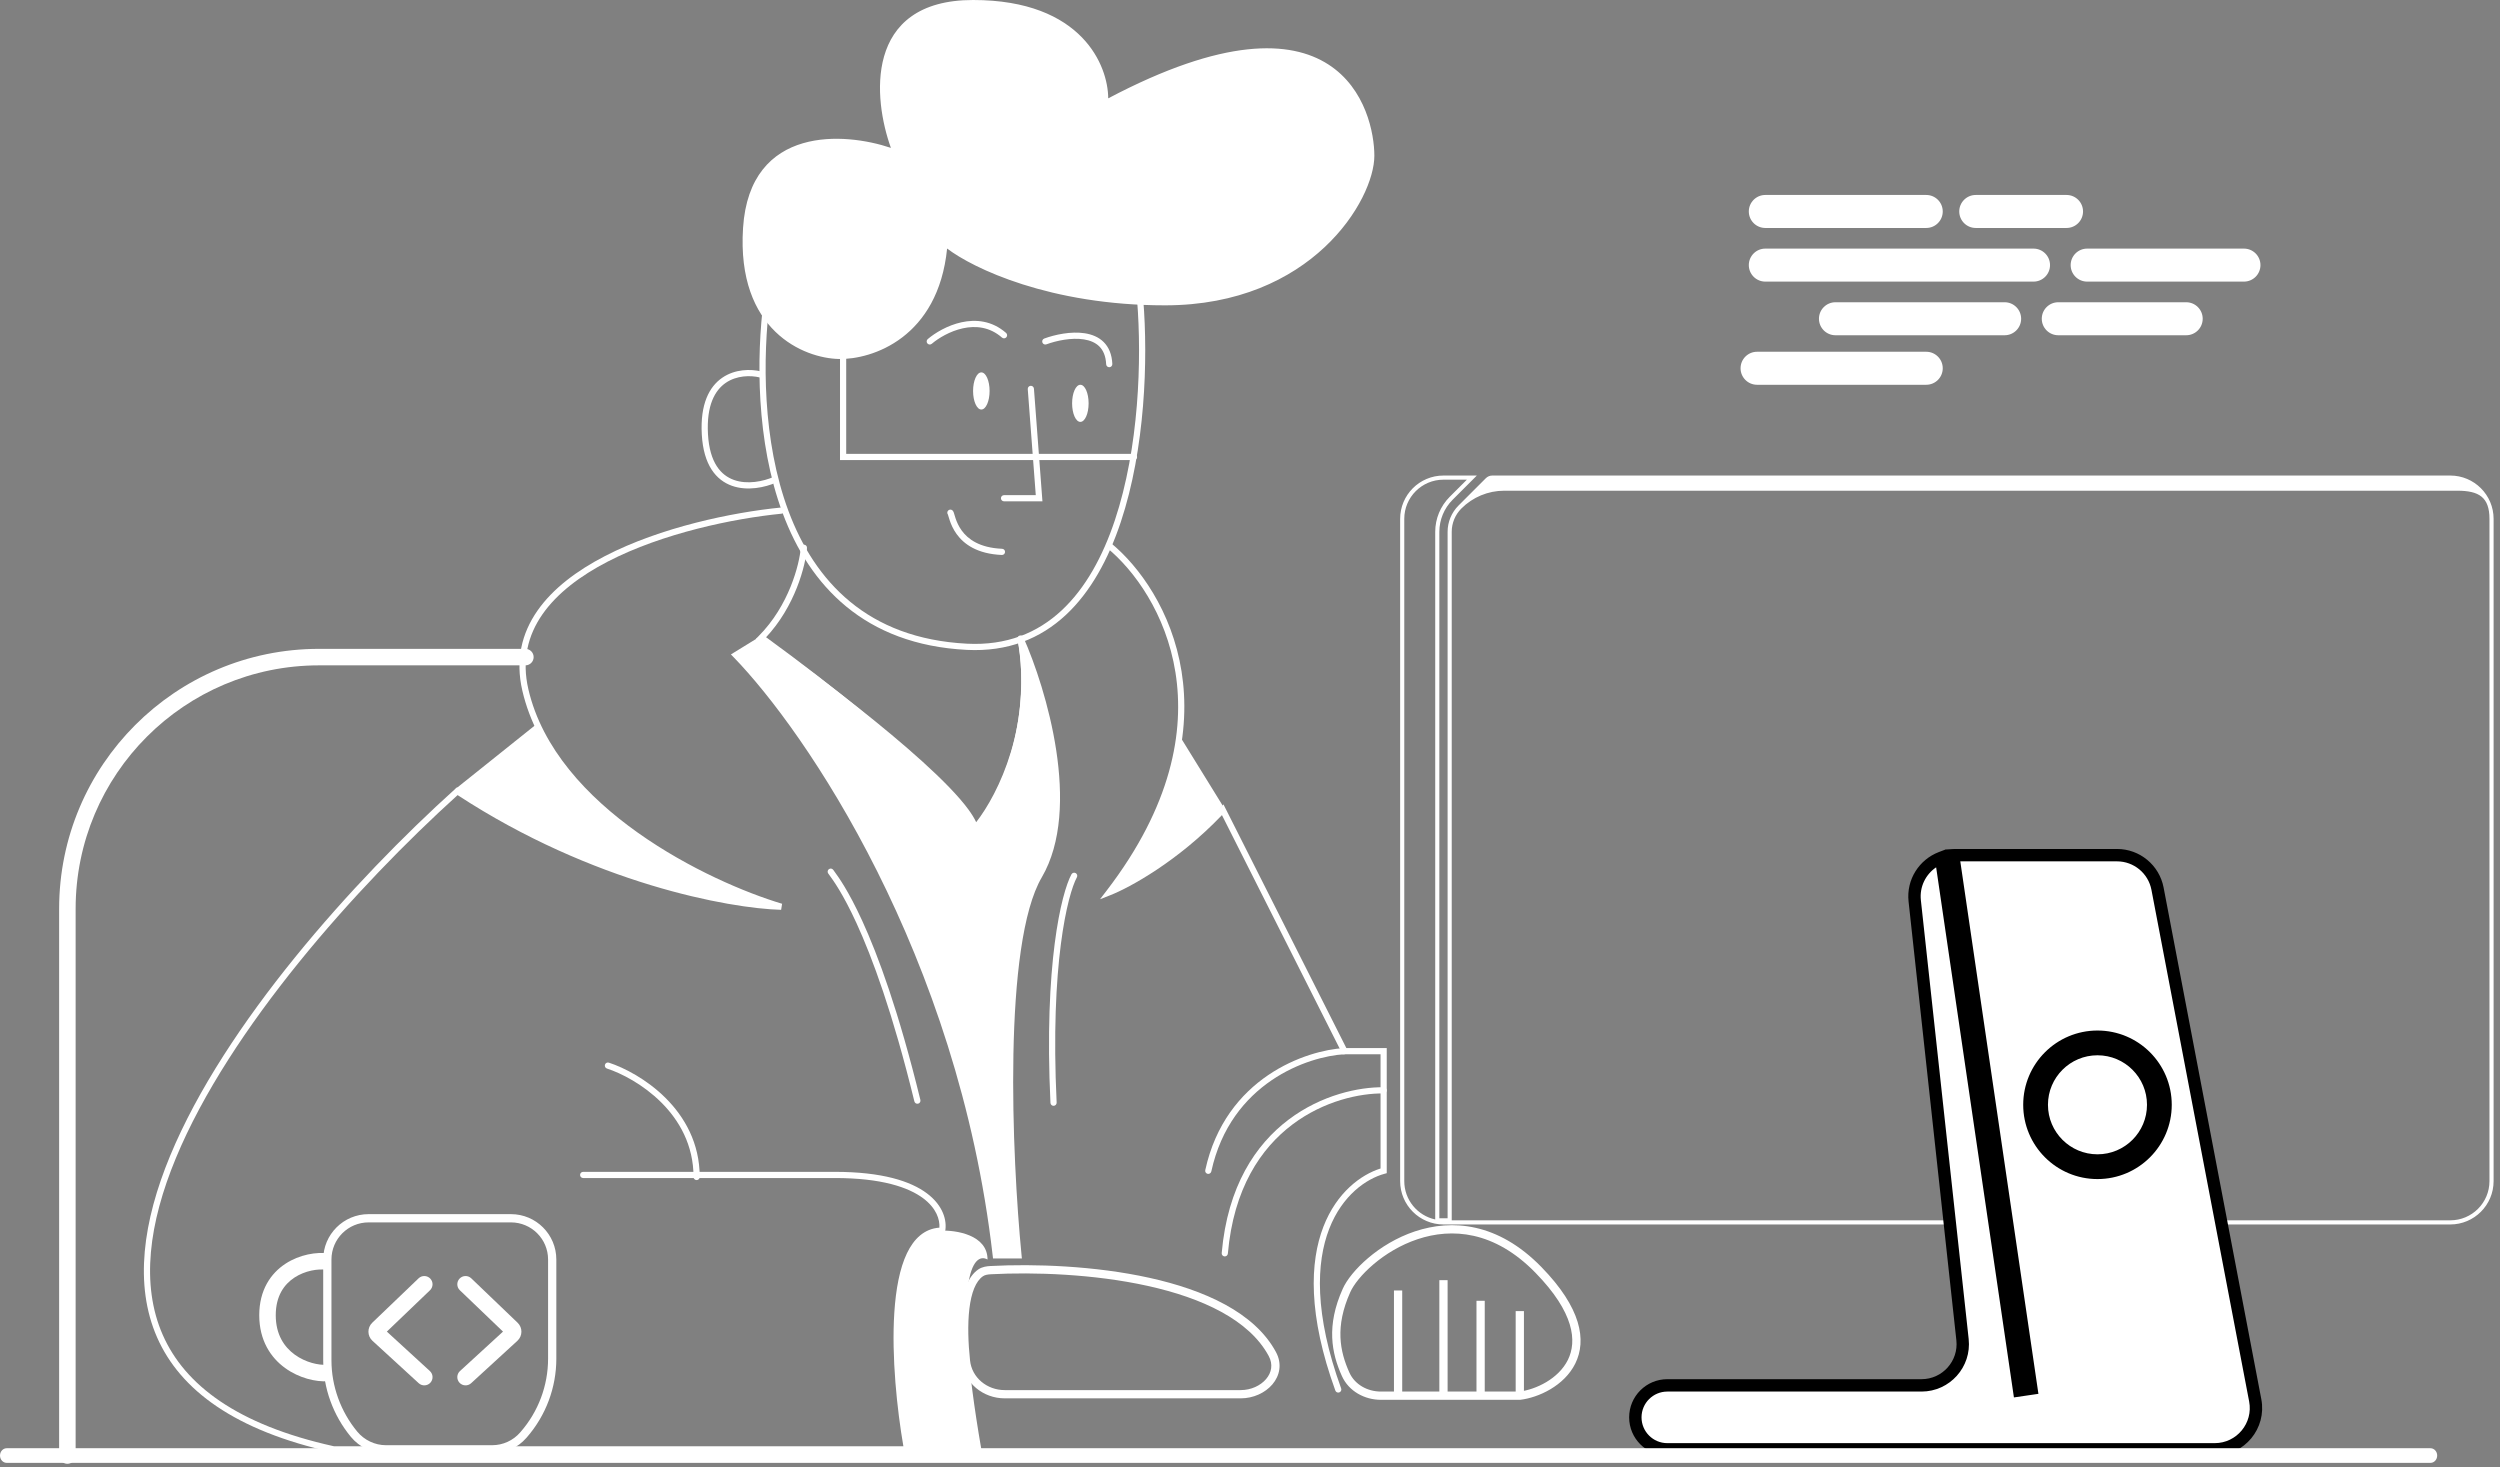 <svg viewBox="0 0 276 162" fill="none" xmlns="http://www.w3.org/2000/svg">
<rect x="0" y="0" width="276" height="162" fill="#808080" stroke="none"/>
<path d="M128.611 33.596C115.674 33.596 107.125 29.344 104.467 27.218C103.556 37.24 96.192 39.593 92.624 39.518C88.828 39.442 81.417 36.465 82.146 25.168C82.875 13.871 93.383 14.691 98.546 16.513C96.496 11.047 95.402 0.114 107.428 0.114C119.455 0.114 122.309 7.402 122.233 11.047C147.971 -2.619 151.615 12.413 151.615 17.196C151.615 21.98 144.782 33.596 128.611 33.596Z" fill="white"/>
<path fill-rule="evenodd" clip-rule="evenodd" d="M100.613 1.815C102.193 0.687 104.405 0 107.428 0C113.466 0 117.218 1.83 119.451 4.134C121.606 6.358 122.336 9.012 122.348 10.857C135.123 4.111 142.473 4.437 146.637 7.107C150.814 9.786 151.729 14.789 151.729 17.196C151.729 19.629 150 23.757 146.255 27.273C142.505 30.794 136.726 33.709 128.611 33.709C115.906 33.709 107.415 29.617 104.561 27.436C104.065 32.355 102.006 35.418 99.611 37.245C97.187 39.094 94.428 39.67 92.621 39.632C90.699 39.593 87.869 38.822 85.609 36.633C83.345 34.44 81.666 30.837 82.033 25.161C82.216 22.319 83.015 20.228 84.201 18.723C85.386 17.218 86.951 16.307 88.651 15.812C91.948 14.851 95.763 15.453 98.356 16.327C97.368 13.586 96.642 9.589 97.599 6.232C98.091 4.504 99.031 2.943 100.613 1.815ZM97.818 6.295C96.854 9.678 97.631 13.751 98.652 16.473L98.738 16.702L98.508 16.62C95.938 15.714 92.047 15.06 88.715 16.03C87.052 16.515 85.531 17.403 84.38 18.864C83.228 20.326 82.441 22.369 82.26 25.176C81.897 30.797 83.559 34.33 85.767 36.469C87.979 38.612 90.752 39.366 92.626 39.404H92.626C94.388 39.441 97.095 38.878 99.473 37.064C101.847 35.253 103.901 32.189 104.354 27.208L104.373 26.997L104.539 27.129C107.173 29.237 115.696 33.482 128.611 33.482C136.667 33.482 142.39 30.589 146.099 27.107C149.814 23.619 151.501 19.547 151.501 17.196C151.501 14.82 150.594 9.916 146.514 7.299C142.44 4.686 135.146 4.32 122.287 11.147L122.115 11.238L122.119 11.044C122.157 9.25 121.472 6.547 119.287 4.293C117.106 2.042 113.417 0.228 107.428 0.228C104.439 0.228 102.277 0.907 100.745 2C99.213 3.093 98.299 4.607 97.818 6.295Z" fill="white"/>
<path fill-rule="evenodd" clip-rule="evenodd" d="M113.78 42.593C113.968 42.579 114.132 42.72 114.147 42.908L115.085 55.347H110.845C110.656 55.347 110.503 55.194 110.503 55.006C110.503 54.817 110.656 54.664 110.845 54.664H114.349L113.465 42.96C113.451 42.772 113.592 42.608 113.78 42.593Z" fill="white"/>
<path fill-rule="evenodd" clip-rule="evenodd" d="M84.695 32.801C84.882 32.825 85.014 32.996 84.991 33.183C84.197 39.42 84.145 48.639 87.05 56.424C88.501 60.312 90.685 63.829 93.869 66.443C97.049 69.055 101.249 70.782 106.763 71.064C111.133 71.287 114.538 69.864 117.185 67.407C119.842 64.942 121.751 61.42 123.082 57.431C125.746 49.453 126.066 39.709 125.537 33.168C125.522 32.98 125.662 32.815 125.85 32.8C126.038 32.784 126.203 32.925 126.218 33.113C126.752 39.706 126.434 49.55 123.73 57.648C122.378 61.698 120.421 65.337 117.65 67.908C114.87 70.488 111.286 71.979 106.728 71.746C101.081 71.458 96.739 69.684 93.435 66.971C90.135 64.262 87.891 60.633 86.41 56.663C83.45 48.732 83.512 39.388 84.313 33.097C84.337 32.91 84.508 32.777 84.695 32.801Z" fill="white"/>
<path fill-rule="evenodd" clip-rule="evenodd" d="M79.738 41.702C81.151 40.731 82.888 40.728 84.049 41.008C84.232 41.052 84.345 41.236 84.3 41.42C84.256 41.603 84.072 41.716 83.888 41.672C82.847 41.42 81.327 41.44 80.125 42.265C78.946 43.074 77.982 44.723 78.16 47.926C78.249 49.525 78.615 50.662 79.128 51.46C79.638 52.253 80.305 52.728 81.031 52.987C82.503 53.512 84.252 53.156 85.426 52.643C85.599 52.567 85.8 52.646 85.876 52.819C85.951 52.992 85.873 53.193 85.7 53.269C84.444 53.818 82.503 54.237 80.802 53.631C79.941 53.324 79.15 52.757 78.553 51.83C77.96 50.907 77.571 49.645 77.478 47.964C77.291 44.607 78.301 42.688 79.738 41.702Z" fill="white"/>
<path fill-rule="evenodd" clip-rule="evenodd" d="M93.079 38.948C93.268 38.948 93.421 39.101 93.421 39.29V50.109H125.194C125.383 50.109 125.536 50.262 125.536 50.45C125.536 50.639 125.383 50.792 125.194 50.792H92.737V39.29C92.737 39.101 92.89 38.948 93.079 38.948Z" fill="white"/>
<path fill-rule="evenodd" clip-rule="evenodd" d="M104.681 56.359C104.815 56.225 105.031 56.225 105.165 56.359C105.236 56.431 105.272 56.525 105.286 56.562C105.286 56.562 105.286 56.563 105.287 56.563C105.307 56.617 105.327 56.681 105.346 56.744C105.354 56.772 105.362 56.8 105.371 56.83C105.405 56.945 105.444 57.078 105.496 57.231C105.624 57.61 105.825 58.088 106.168 58.564C106.843 59.499 108.111 60.477 110.632 60.586C110.821 60.595 110.967 60.754 110.959 60.943C110.95 61.131 110.791 61.277 110.602 61.269C107.885 61.151 106.419 60.079 105.614 58.964C105.217 58.415 104.99 57.868 104.849 57.45C104.792 57.283 104.748 57.133 104.714 57.018C104.706 56.99 104.698 56.964 104.691 56.94C104.672 56.876 104.658 56.833 104.647 56.805C104.647 56.803 104.646 56.801 104.645 56.799C104.549 56.666 104.561 56.479 104.681 56.359ZM104.639 56.784C104.639 56.784 104.639 56.785 104.641 56.789C104.639 56.786 104.639 56.784 104.639 56.784Z" fill="white"/>
<path fill-rule="evenodd" clip-rule="evenodd" d="M106.295 36.247C104.865 36.561 103.593 37.338 102.867 37.956C102.723 38.078 102.507 38.06 102.385 37.917C102.263 37.773 102.28 37.557 102.424 37.435C103.216 36.762 104.586 35.922 106.148 35.58C107.721 35.234 109.511 35.391 111.07 36.755C111.212 36.879 111.226 37.095 111.102 37.237C110.978 37.379 110.762 37.394 110.62 37.269C109.264 36.083 107.713 35.935 106.295 36.247ZM119.663 37.469C118.287 37.252 116.63 37.608 115.518 38.016C115.341 38.081 115.144 37.99 115.08 37.813C115.015 37.636 115.106 37.44 115.283 37.375C116.448 36.947 118.231 36.552 119.77 36.794C120.544 36.916 121.283 37.204 121.842 37.758C122.406 38.317 122.754 39.114 122.802 40.185C122.811 40.374 122.665 40.534 122.477 40.542C122.288 40.551 122.128 40.405 122.12 40.216C122.077 39.284 121.782 38.661 121.361 38.243C120.935 37.821 120.346 37.577 119.663 37.469Z" fill="white"/>
<path d="M109.251 43.162C109.251 44.294 108.843 45.212 108.34 45.212C107.836 45.212 107.428 44.294 107.428 43.162C107.428 42.03 107.836 41.112 108.34 41.112C108.843 41.112 109.251 42.03 109.251 43.162Z" fill="white"/>
<path d="M120.183 44.529C120.183 45.661 119.776 46.578 119.272 46.578C118.769 46.578 118.361 45.661 118.361 44.529C118.361 43.396 118.769 42.479 119.272 42.479C119.776 42.479 120.183 43.396 120.183 44.529Z" fill="white"/>
<path fill-rule="evenodd" clip-rule="evenodd" d="M88.779 60.132C88.967 60.147 89.107 60.311 89.092 60.499C88.94 62.401 87.808 66.945 84.492 70.445C88.216 73.08 93.687 77.152 98.412 81.102C100.843 83.135 103.083 85.141 104.786 86.906C105.637 87.788 106.359 88.614 106.905 89.358C107.273 89.859 107.57 90.334 107.77 90.771C110.198 87.664 114.04 79.956 112.331 70.555C112.297 70.369 112.42 70.192 112.606 70.158C112.792 70.124 112.969 70.247 113.003 70.433C114.848 80.578 110.396 88.803 107.915 91.672L107.49 92.163L107.326 91.535C107.206 91.074 106.88 90.478 106.354 89.762C105.833 89.052 105.134 88.25 104.294 87.38C102.616 85.641 100.397 83.653 97.973 81.626C93.127 77.574 87.487 73.389 83.772 70.773L83.44 70.54L83.727 70.252C87.116 66.863 88.264 62.286 88.411 60.445C88.426 60.257 88.591 60.117 88.779 60.132Z" fill="white"/>
<path d="M81.235 72.316L84.196 70.494C100.96 82.702 106.821 89.702 107.656 91.676C113.669 84.023 113.502 74.366 112.667 70.494C115.173 76.112 119.09 89.216 114.717 96.687C110.344 104.158 111.376 127.739 112.439 138.596H109.934C106.107 105.251 89.207 80.516 81.235 72.316Z" fill="white"/>
<path fill-rule="evenodd" clip-rule="evenodd" d="M84.212 70.083L84.397 70.218C92.788 76.329 98.457 81.141 102.136 84.677C103.976 86.445 105.32 87.896 106.259 89.033C106.94 89.858 107.417 90.528 107.714 91.04C113.311 83.563 113.14 74.305 112.333 70.566L112.979 70.355C114.242 73.187 115.858 77.897 116.609 82.845C117.359 87.779 117.259 93.021 115.012 96.86C113.953 98.668 113.205 101.489 112.705 104.91C112.206 108.321 111.959 112.293 111.881 116.379C111.726 124.549 112.249 133.145 112.779 138.563L112.816 138.938H109.629L109.594 138.635C105.778 105.375 88.917 80.707 80.99 72.554L80.693 72.249L84.212 70.083ZM81.775 72.385C89.881 80.9 106.382 105.382 110.238 138.255H112.063C111.543 132.8 111.046 124.382 111.198 116.366C111.276 112.264 111.524 108.262 112.029 104.811C112.532 101.37 113.294 98.442 114.422 96.515C116.548 92.883 116.676 87.838 115.934 82.947C115.384 79.327 114.363 75.832 113.365 73.131C113.701 77.877 112.902 85.553 107.925 91.887L107.567 92.343L107.342 91.809C107.153 91.364 106.657 90.587 105.732 89.468C104.814 88.356 103.488 86.924 101.663 85.169C98.038 81.686 92.451 76.938 84.18 70.905L81.775 72.385Z" fill="white"/>
<path fill-rule="evenodd" clip-rule="evenodd" d="M86.586 56.339C86.605 56.526 86.468 56.694 86.28 56.712C80.951 57.242 73.163 58.863 67.105 61.994C64.077 63.56 61.507 65.49 59.884 67.825C58.27 70.148 57.584 72.885 58.336 76.111C59.857 82.644 64.809 87.953 70.437 91.944C76.061 95.932 82.312 98.571 86.344 99.776L86.237 100.445C80.511 100.293 65.446 97.538 50.52 87.779C39.327 97.911 25.334 113.566 19.416 127.857C16.439 135.045 15.531 141.823 17.967 147.37C20.393 152.896 26.186 157.306 36.858 159.665H99.733C99.037 155.634 98.414 149.797 98.734 144.895C98.899 142.365 99.317 140.05 100.129 138.356C100.899 136.749 102.054 135.651 103.71 135.532C103.77 134.647 103.384 133.388 101.922 132.293C100.296 131.074 97.325 130.055 92.168 130.055H64.38C64.192 130.055 64.039 129.902 64.039 129.713C64.039 129.525 64.192 129.372 64.38 129.372H92.168C97.397 129.372 100.538 130.402 102.332 131.746C104.136 133.098 104.564 134.761 104.348 135.925L104.296 136.205H104.012C102.551 136.205 101.495 137.086 100.745 138.651C99.99 140.227 99.579 142.439 99.416 144.939C99.09 149.931 99.757 155.937 100.476 159.946L100.548 160.348H36.783L36.747 160.34C25.94 157.959 19.892 153.456 17.341 147.644C14.796 141.847 15.779 134.854 18.785 127.595C24.797 113.078 39.01 97.241 50.258 87.095L50.454 86.918L50.675 87.063C63.58 95.562 76.618 98.757 83.53 99.554C79.622 98.118 74.628 95.754 70.042 92.502C64.355 88.468 59.246 83.034 57.67 76.266C56.873 72.841 57.605 69.908 59.323 67.435C61.033 64.974 63.71 62.98 66.792 61.387C72.954 58.202 80.836 56.566 86.212 56.032C86.4 56.014 86.567 56.151 86.586 56.339Z" fill="white"/>
<path fill-rule="evenodd" clip-rule="evenodd" d="M66.789 117.536C66.847 117.357 67.04 117.259 67.219 117.317C68.896 117.863 71.393 119.141 73.476 121.215C75.564 123.293 77.249 126.185 77.249 129.941C77.249 130.13 77.096 130.283 76.908 130.283C76.719 130.283 76.566 130.13 76.566 129.941C76.566 126.409 74.987 123.682 72.994 121.699C70.996 119.711 68.596 118.484 67.008 117.967C66.828 117.908 66.73 117.715 66.789 117.536Z" fill="white"/>
<path fill-rule="evenodd" clip-rule="evenodd" d="M91.523 95.947C91.68 95.843 91.892 95.885 91.997 96.042C92.025 96.084 92.069 96.144 92.128 96.225C92.534 96.779 93.654 98.307 95.183 101.641C96.931 105.452 99.215 111.623 101.611 121.433C101.655 121.616 101.543 121.801 101.36 121.846C101.176 121.89 100.992 121.778 100.947 121.595C98.559 111.817 96.288 105.688 94.562 101.926C93.064 98.659 91.978 97.176 91.567 96.614C91.505 96.53 91.459 96.467 91.428 96.421C91.323 96.264 91.366 96.052 91.523 95.947Z" fill="white"/>
<path fill-rule="evenodd" clip-rule="evenodd" d="M118.751 96.386C118.917 96.476 118.979 96.683 118.89 96.849C118.389 97.779 117.644 100.165 117.117 104.258C116.592 108.339 116.289 114.089 116.653 121.725C116.662 121.914 116.516 122.074 116.328 122.083C116.139 122.092 115.979 121.946 115.97 121.758C115.605 114.088 115.909 108.298 116.439 104.171C116.968 100.058 117.726 97.569 118.288 96.525C118.378 96.359 118.585 96.297 118.751 96.386Z" fill="white"/>
<path fill-rule="evenodd" clip-rule="evenodd" d="M122.197 60.027C122.317 59.882 122.532 59.861 122.678 59.981C125.734 62.495 129.382 67.441 130.446 74.136C131.472 80.593 130.09 88.641 123.522 97.66C126.079 96.407 130.607 93.603 134.738 89.166L135.072 88.807L148.637 115.706H153.096V129.519L152.844 129.588C150.86 130.129 148.189 131.943 146.746 135.662C145.303 139.382 145.076 145.043 148.064 153.285C148.129 153.462 148.037 153.658 147.86 153.722C147.682 153.787 147.486 153.695 147.422 153.518C144.398 145.178 144.588 139.337 146.109 135.415C147.573 131.641 150.259 129.678 152.412 129.002V116.389H148.216L134.903 89.988C130.035 95.09 124.708 97.994 122.586 98.827L121.442 99.277L122.19 98.302C129.338 88.982 130.804 80.742 129.771 74.243C128.736 67.731 125.186 62.929 122.244 60.508C122.098 60.388 122.077 60.173 122.197 60.027Z" fill="white"/>
<path fill-rule="evenodd" clip-rule="evenodd" d="M142.265 123.604C145.894 120.867 150.036 119.994 152.759 120.033C152.948 120.036 153.098 120.191 153.096 120.38C153.093 120.569 152.938 120.719 152.749 120.717C150.157 120.68 146.168 121.516 142.676 124.15C139.196 126.774 136.186 131.202 135.556 138.398C135.54 138.586 135.374 138.725 135.186 138.709C134.998 138.692 134.859 138.527 134.876 138.339C135.522 130.958 138.623 126.351 142.265 123.604Z" fill="white"/>
<path fill-rule="evenodd" clip-rule="evenodd" d="M163.915 143.607V154.085H163.004V143.607H163.915Z" fill="white"/>
<path fill-rule="evenodd" clip-rule="evenodd" d="M148.768 116.028C148.778 116.217 148.634 116.378 148.445 116.388C144.433 116.611 135.869 119.515 133.728 129.331C133.687 129.515 133.505 129.632 133.321 129.592C133.137 129.551 133.02 129.369 133.06 129.185C135.292 118.957 144.221 115.939 148.408 115.706C148.596 115.696 148.757 115.84 148.768 116.028Z" fill="white"/>
<path d="M50.259 87.121L59.37 79.832L60.281 81.882L63.925 86.438L68.708 91.221L75.313 95.321L85.563 100.104L79.641 99.193L71.213 97.371L63.925 94.637L55.953 90.537L50.259 87.121Z" fill="white"/>
<path d="M134.988 88.943L130.205 81.199L129.75 83.249L128.839 87.576L127.016 91.676L124.511 95.548L122.689 98.281L125.194 97.143L127.472 95.776L130.205 93.726L132.483 91.904L134.988 88.943Z" fill="white"/>
<path d="M109.023 139.052C109.023 136.319 105.53 135.787 103.784 135.863H102.873L101.279 137.002L99.912 139.963L99.229 144.063L99.001 148.39L99.229 153.401L99.912 158.184V160.006H108.34C105.06 141.056 107.428 138.141 109.023 139.052Z" fill="white"/>
<path fill-rule="evenodd" clip-rule="evenodd" d="M154.576 57.283C154.576 54.642 156.718 52.5 159.359 52.5H163.043L160.371 55.172C159.432 56.111 158.904 57.386 158.904 58.715V134.497H159.815V58.715C159.815 57.627 160.247 56.585 161.016 55.816L164.038 52.793C164.226 52.606 164.48 52.5 164.745 52.5H270.51C273.151 52.5 275.293 54.642 275.293 57.283V130.397C275.293 133.038 273.151 135.18 270.51 135.18H159.359C156.718 135.18 154.576 133.038 154.576 130.397V57.283ZM158.448 134.628C156.496 134.21 155.032 132.474 155.032 130.397V57.283C155.032 54.893 156.969 52.956 159.359 52.956H161.943L160.049 54.849C159.024 55.875 158.448 57.265 158.448 58.715V134.628ZM160.27 134.724H270.51C272.9 134.724 274.837 132.787 274.837 130.397V57.283C274.837 54.893 273.683 54.175 271.293 54.175H166.063C164.29 54.175 162.589 54.882 161.338 56.138V56.138C160.654 56.821 160.27 57.748 160.27 58.715V134.724Z" fill="white"/>
<path fill-rule="evenodd" clip-rule="evenodd" d="M214.288 94.707L222.914 153.5L224.266 153.302L215.626 94.418C215.721 94.412 215.817 94.409 215.913 94.409H233.716C235.902 94.409 237.78 95.963 238.19 98.11L248.978 154.597C249.514 157.404 247.362 160.007 244.503 160.007H184.072C182.122 160.007 180.542 158.426 180.542 156.476C180.542 154.526 182.122 152.946 184.072 152.946H212.134C214.845 152.946 216.956 150.592 216.662 147.897L211.385 99.458C211.153 97.334 212.415 95.422 214.288 94.707ZM231.562 128.119C234.958 128.119 237.711 125.366 237.711 121.969C237.711 118.573 234.958 115.82 231.562 115.82C228.165 115.82 225.412 118.573 225.412 121.969C225.412 125.366 228.165 128.119 231.562 128.119ZM231.562 129.486C235.713 129.486 239.078 126.121 239.078 121.969C239.078 117.818 235.713 114.453 231.562 114.453C227.41 114.453 224.045 117.818 224.045 121.969C224.045 126.121 227.41 129.486 231.562 129.486Z" fill="white"/>
<path fill-rule="evenodd" clip-rule="evenodd" d="M216.416 95.093L225.041 153.879L222.337 154.276L213.75 95.752C212.604 96.526 211.902 97.895 212.064 99.384L217.341 147.823C217.679 150.922 215.251 153.629 212.134 153.629H184.072C182.5 153.629 181.225 154.904 181.225 156.476C181.225 158.048 182.5 159.323 184.072 159.323H244.503C246.933 159.323 248.762 157.111 248.306 154.725L237.519 98.239C237.17 96.413 235.574 95.093 233.716 95.093H216.416ZM215.584 93.736C215.693 93.73 215.803 93.726 215.913 93.726H233.716C236.23 93.726 238.39 95.513 238.861 97.982L249.649 154.468C250.265 157.697 247.79 160.69 244.503 160.69H184.072C181.745 160.69 179.858 158.803 179.858 156.476C179.858 154.149 181.745 152.262 184.072 152.262H212.134C214.438 152.262 216.232 150.262 215.983 147.971L210.706 99.532C210.439 97.088 211.892 94.891 214.044 94.069L214.84 93.765L214.843 93.782L215.584 93.736ZM223.362 121.969C223.362 117.441 227.033 113.77 231.562 113.77C236.09 113.77 239.761 117.441 239.761 121.969C239.761 126.498 236.09 130.169 231.562 130.169C227.033 130.169 223.362 126.498 223.362 121.969ZM231.562 116.503C228.543 116.503 226.095 118.95 226.095 121.969C226.095 124.988 228.543 127.436 231.562 127.436C234.581 127.436 237.028 124.988 237.028 121.969C237.028 118.95 234.581 116.503 231.562 116.503Z" fill="black"/>
<path fill-rule="evenodd" clip-rule="evenodd" d="M126.71 141.964C120.748 140.645 114.15 140.427 109.404 140.677C109.023 140.698 108.736 140.75 108.521 140.896C108.132 141.16 107.807 141.605 107.551 142.229C107.296 142.852 107.123 143.622 107.019 144.49C106.812 146.227 106.891 148.289 107.093 150.198C107.294 152.093 108.962 153.467 110.922 153.467H136.972C138.118 153.467 139.163 152.969 139.777 152.247C140.378 151.541 140.568 150.633 140.065 149.701C137.906 145.696 132.704 143.29 126.71 141.964ZM126.907 141.074C132.938 142.408 138.504 144.886 140.867 149.268C141.57 150.573 141.283 151.884 140.471 152.838C139.672 153.776 138.367 154.378 136.972 154.378H110.922C108.55 154.378 106.442 152.704 106.187 150.294C105.981 148.353 105.896 146.215 106.115 144.382C106.224 143.466 106.411 142.608 106.708 141.884C107.004 141.162 107.421 140.541 108.009 140.142C108.445 139.846 108.951 139.789 109.356 139.768C114.158 139.514 120.843 139.733 126.907 141.074Z" fill="white"/>
<path fill-rule="evenodd" clip-rule="evenodd" d="M151.635 139.577C150.332 140.683 149.441 141.827 149.07 142.655C147.365 146.457 147.919 149.197 148.976 151.54C149.567 152.849 150.958 153.629 152.454 153.629H167.759C169.561 153.404 172.067 152.224 173.101 150.12C174.104 148.077 173.82 144.923 169.511 140.509C164.971 135.858 160.269 135.55 156.5 136.808C154.601 137.441 152.93 138.477 151.635 139.577ZM156.212 135.943C160.291 134.582 165.364 134.957 170.163 139.872C174.585 144.403 175.173 147.968 173.918 150.522C172.698 153.005 169.833 154.298 167.841 154.537L167.814 154.54H152.454C150.662 154.54 148.908 153.603 148.146 151.915C147.003 149.383 146.407 146.367 148.239 142.282C148.684 141.287 149.682 140.04 151.045 138.883C152.415 137.719 154.187 136.619 156.212 135.943Z" fill="white"/>
<path fill-rule="evenodd" clip-rule="evenodd" d="M154.804 142.468V154.085H153.893V142.468H154.804Z" fill="white"/>
<path fill-rule="evenodd" clip-rule="evenodd" d="M159.815 141.33V154.085H158.904V141.33H159.815Z" fill="white"/>
<path fill-rule="evenodd" clip-rule="evenodd" d="M168.242 144.746V154.085H167.331V144.746H168.242Z" fill="white"/>
<path fill-rule="evenodd" clip-rule="evenodd" d="M35.682 139.052C35.682 136.284 37.925 134.041 40.693 134.041H56.409C59.176 134.041 61.419 136.284 61.419 139.052V149.998C61.419 153.184 60.268 156.262 58.178 158.666L58.114 158.739C57.163 159.834 55.783 160.462 54.333 160.462H42.61C41.114 160.462 39.685 159.778 38.735 158.627C36.78 156.261 35.682 153.253 35.682 150.181V139.052ZM40.693 134.952C38.428 134.952 36.593 136.788 36.593 139.052V150.181C36.593 153.038 37.615 155.841 39.437 158.047C40.217 158.991 41.39 159.551 42.61 159.551H54.333C55.52 159.551 56.648 159.037 57.427 158.141L57.49 158.068C59.437 155.83 60.508 152.964 60.508 149.998V139.052C60.508 136.788 58.673 134.952 56.409 134.952H40.693Z" fill="white"/>
<path fill-rule="evenodd" clip-rule="evenodd" d="M31.509 139.52C33.078 138.49 34.954 138.197 36.262 138.377L36.013 140.182C35.119 140.059 33.692 140.267 32.509 141.043C31.378 141.786 30.443 143.062 30.443 145.202C30.443 147.346 31.384 148.714 32.544 149.555C33.746 150.427 35.185 150.732 36.075 150.67L36.2 152.488C34.887 152.579 33.024 152.154 31.474 151.03C29.881 149.874 28.621 147.977 28.621 145.202C28.621 142.421 29.888 140.585 31.509 139.52Z" fill="white"/>
<path fill-rule="evenodd" clip-rule="evenodd" d="M50.74 141.155C51.088 140.791 51.665 140.779 52.028 141.127L57.144 146.03C57.714 146.576 57.703 147.49 57.121 148.024L52.013 152.706C51.642 153.046 51.066 153.021 50.726 152.65C50.386 152.279 50.411 151.703 50.782 151.363L55.532 147.009L50.767 142.443C50.404 142.095 50.392 141.518 50.74 141.155Z" fill="white"/>
<path fill-rule="evenodd" clip-rule="evenodd" d="M47.5 141.155C47.152 140.791 46.575 140.779 46.212 141.127L41.096 146.03C40.526 146.576 40.537 147.49 41.119 148.024L46.227 152.706C46.598 153.046 47.174 153.021 47.514 152.65C47.854 152.279 47.829 151.703 47.458 151.363L42.708 147.009L47.473 142.443C47.836 142.095 47.848 141.518 47.5 141.155Z" fill="white"/>
<path d="M193.069 23.346C193.069 22.34 193.885 21.524 194.891 21.524H212.657C213.663 21.524 214.479 22.34 214.479 23.346V23.346C214.479 24.352 213.663 25.168 212.657 25.168H194.891C193.885 25.168 193.069 24.352 193.069 23.346V23.346Z" fill="white"/>
<path d="M216.301 23.346C216.301 22.34 217.117 21.524 218.123 21.524H228.145C229.151 21.524 229.967 22.34 229.967 23.346V23.346C229.967 24.352 229.151 25.168 228.145 25.168H218.123C217.117 25.168 216.301 24.352 216.301 23.346V23.346Z" fill="white"/>
<path d="M193.069 29.268C193.069 28.262 193.885 27.446 194.891 27.446H224.501C225.507 27.446 226.323 28.262 226.323 29.268V29.268C226.323 30.274 225.507 31.09 224.501 31.09H194.891C193.885 31.09 193.069 30.274 193.069 29.268V29.268Z" fill="white"/>
<path d="M200.813 35.19C200.813 34.184 201.629 33.368 202.635 33.368H221.312C222.318 33.368 223.134 34.184 223.134 35.19V35.19C223.134 36.196 222.318 37.012 221.312 37.012H202.635C201.629 37.012 200.813 36.196 200.813 35.19V35.19Z" fill="white"/>
<path d="M192.158 40.657C192.158 39.65 192.974 38.834 193.98 38.834H212.657C213.663 38.834 214.479 39.65 214.479 40.657V40.657C214.479 41.663 213.663 42.479 212.657 42.479H193.98C192.974 42.479 192.158 41.663 192.158 40.657V40.657Z" fill="white"/>
<path d="M225.412 35.19C225.412 34.184 226.228 33.368 227.234 33.368H241.356C242.362 33.368 243.178 34.184 243.178 35.19V35.19C243.178 36.196 242.362 37.012 241.356 37.012H227.234C226.228 37.012 225.412 36.196 225.412 35.19V35.19Z" fill="white"/>
<path d="M228.601 29.268C228.601 28.262 229.416 27.446 230.423 27.446H247.733C248.739 27.446 249.555 28.262 249.555 29.268V29.268C249.555 30.274 248.739 31.09 247.733 31.09H230.423C229.416 31.09 228.601 30.274 228.601 29.268V29.268Z" fill="white"/>
<path fill-rule="evenodd" clip-rule="evenodd" d="M0 160.692C0 160.246 0.331 159.884 0.739 159.884H268.326C268.734 159.884 269.065 160.246 269.065 160.692C269.065 161.138 268.734 161.5 268.326 161.5H0.739C0.331 161.5 0 161.138 0 160.692Z" fill="white"/>
<path fill-rule="evenodd" clip-rule="evenodd" d="M6.528 100.331C6.528 84.482 19.376 71.633 35.226 71.633H58.003C58.506 71.633 58.914 72.041 58.914 72.544C58.914 73.047 58.506 73.455 58.003 73.455H35.226C20.383 73.455 8.35 85.488 8.35 100.331V160.69C8.35 161.193 7.942 161.601 7.439 161.601C6.935 161.601 6.528 161.193 6.528 160.69V100.331Z" fill="white"/>
</svg>
